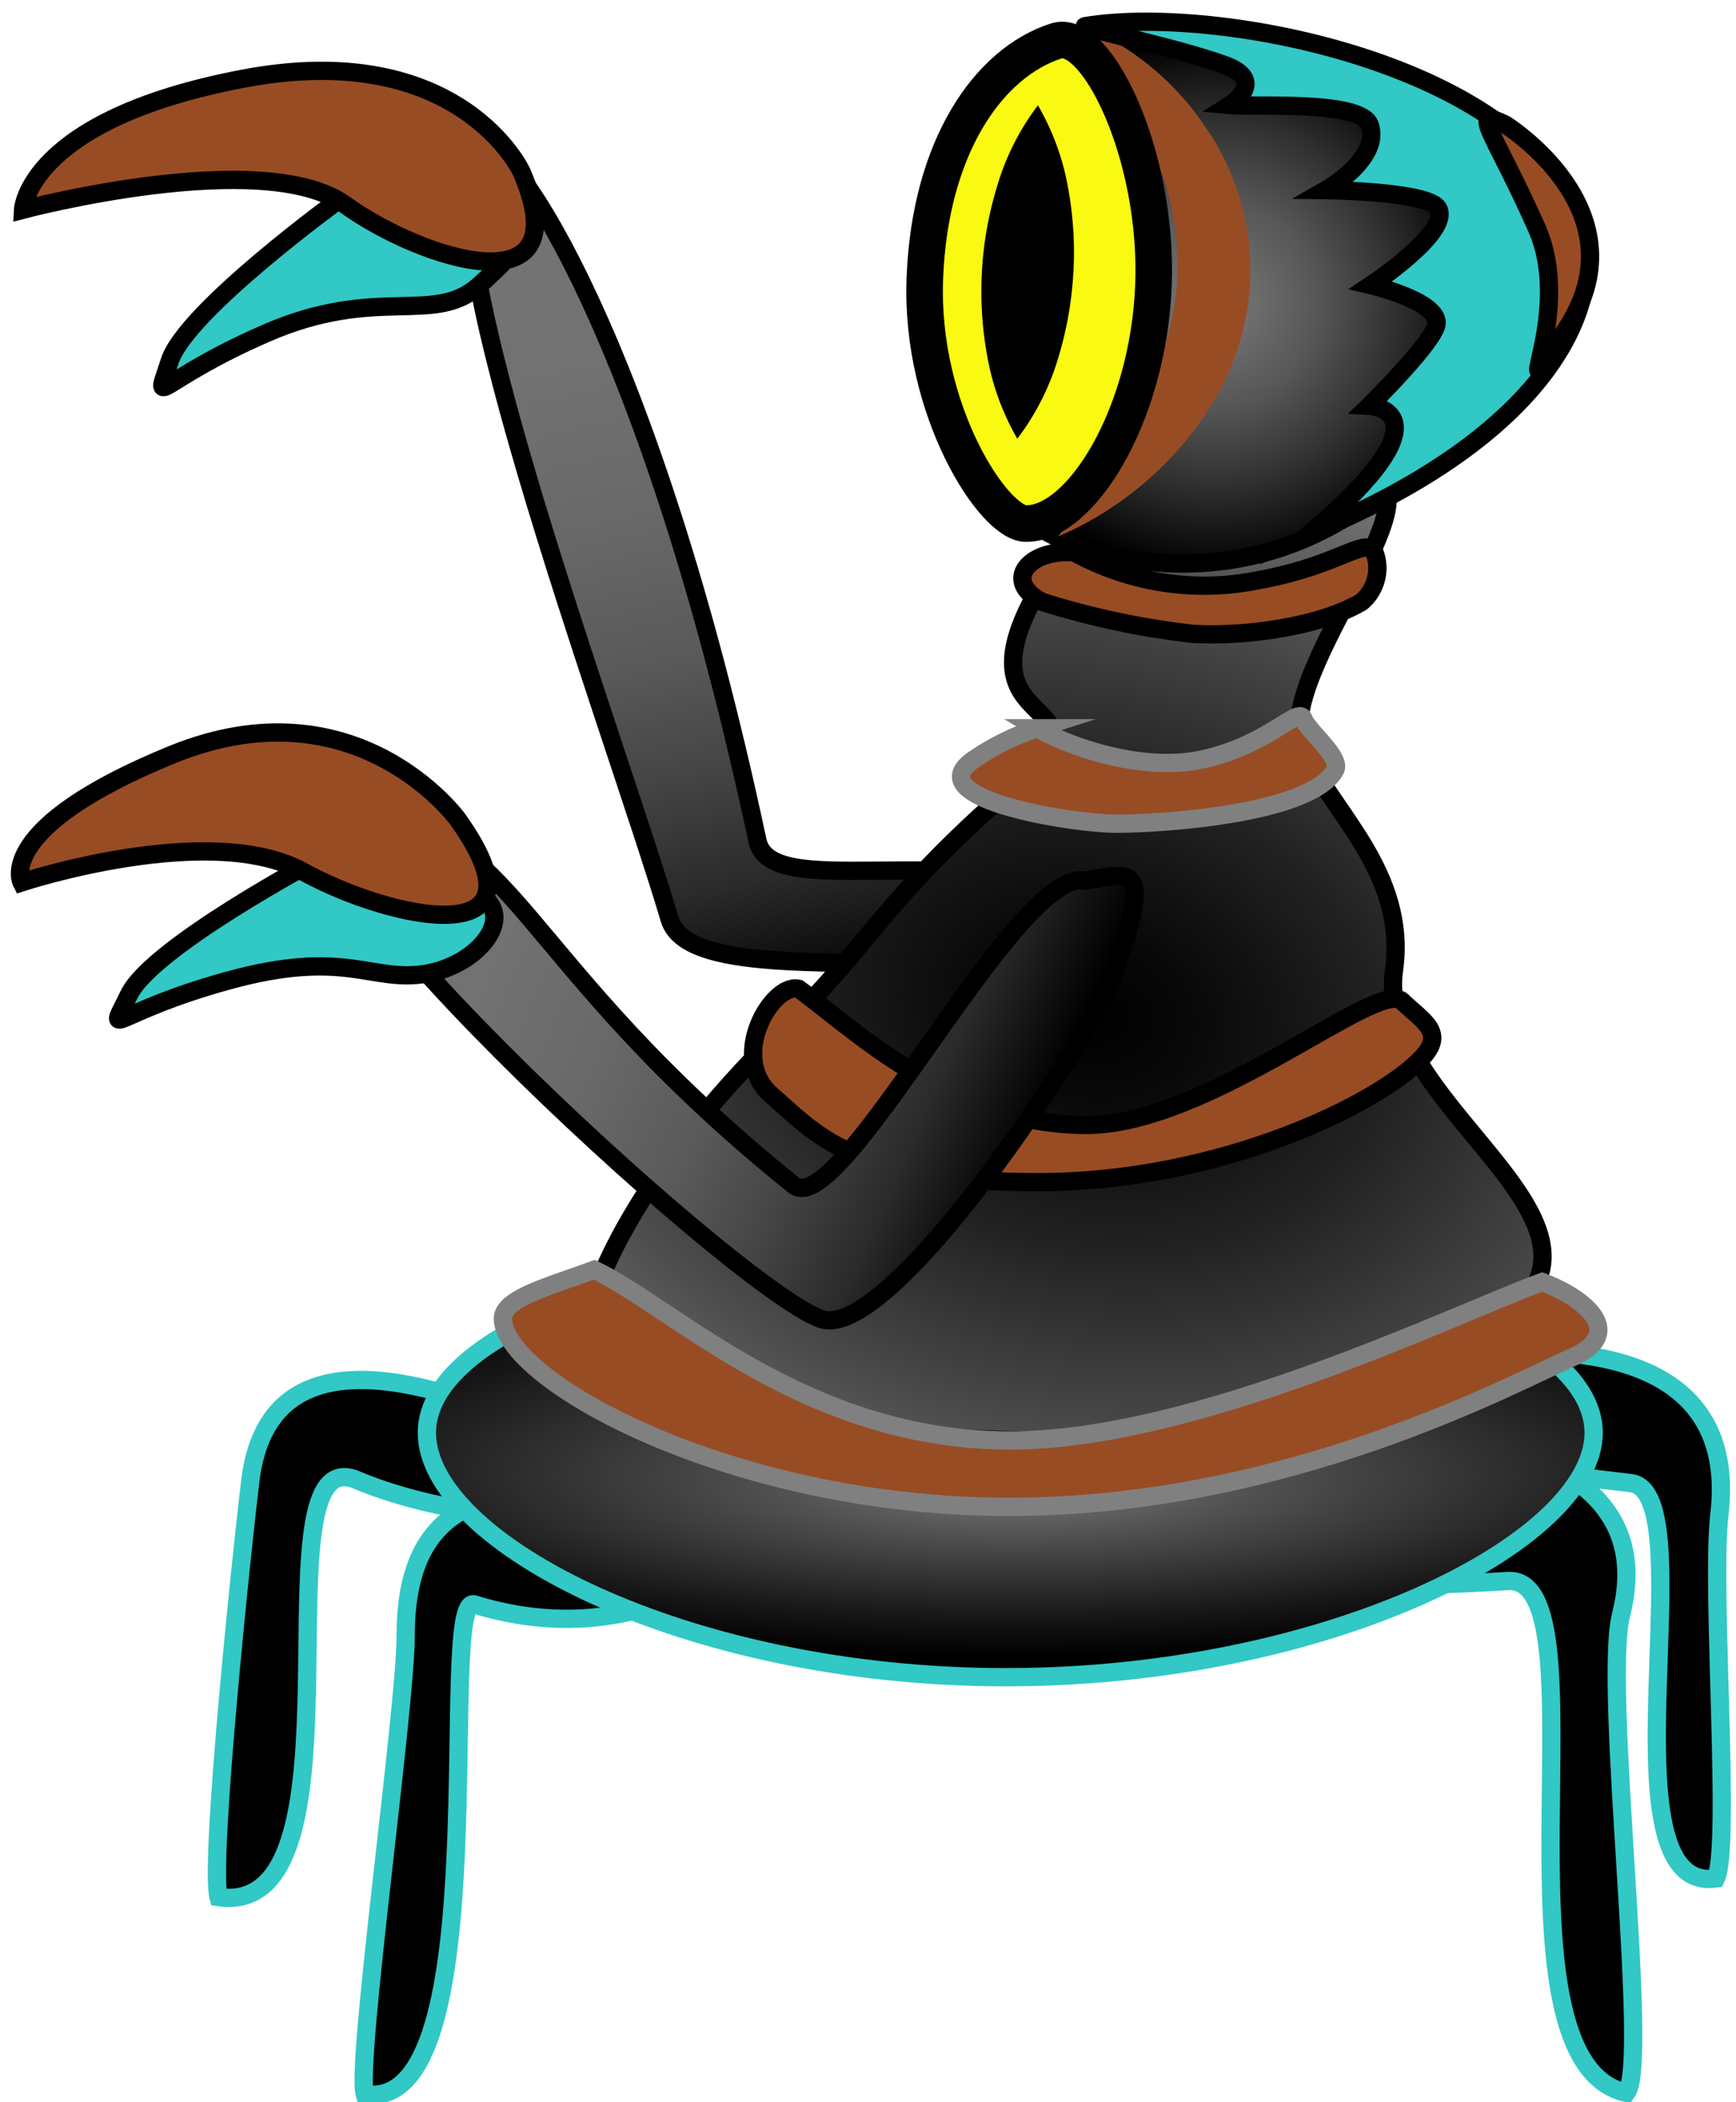 <svg xmlns="http://www.w3.org/2000/svg" xmlns:xlink="http://www.w3.org/1999/xlink" viewBox="0 0 95 115"><defs><style>.cls-1,.cls-5{stroke:#31c8c5;}.cls-1,.cls-11,.cls-2,.cls-3,.cls-4,.cls-5,.cls-6,.cls-7,.cls-8,.cls-9{stroke-miterlimit:10;}.cls-11,.cls-2,.cls-3,.cls-4,.cls-6,.cls-8,.cls-9{stroke:#000;}.cls-2{fill:url(#Безымянный_градиент_5);}.cls-3{fill:#31c8c5;}.cls-10,.cls-4,.cls-7{fill:#984c24;}.cls-5{fill:url(#Безымянный_градиент_21);}.cls-6{fill:url(#Безымянный_градиент_8);}.cls-7{stroke:gray;}.cls-8{fill:url(#Безымянный_градиент_12);}.cls-9{fill:url(#Безымянный_градиент_28);}.cls-11{fill:#f9f912;stroke-width:2px;}</style><linearGradient id="Безымянный_градиент_5" x1="-623.35" y1="416.64" x2="-576.02" y2="416.64" gradientTransform="matrix(-0.28, -1.03, 0.99, -0.21, -537.62, -500.81)" gradientUnits="userSpaceOnUse"><stop offset="0"/><stop offset="0.03" stop-color="#090909"/><stop offset="0.14" stop-color="#2a2a2a"/><stop offset="0.27" stop-color="#454545"/><stop offset="0.4" stop-color="#5a5a5a"/><stop offset="0.56" stop-color="#696969"/><stop offset="0.73" stop-color="#727272"/><stop offset="1" stop-color="#757575"/></linearGradient><radialGradient id="Безымянный_градиент_21" cx="93.81" cy="81.7" fy="89.711" r="51.19" gradientTransform="translate(-30.71 62.71) scale(0.92 0.21)" gradientUnits="userSpaceOnUse"><stop offset="0" stop-color="#757575"/><stop offset="0.31" stop-color="#4d4d4d"/><stop offset="0.77" stop-color="#161616"/><stop offset="1"/></radialGradient><radialGradient id="Безымянный_градиент_8" cx="98.05" cy="56.8" r="33" gradientTransform="matrix(0.19, -0.95, 1.25, 0.28, -30.26, 132.64)" gradientUnits="userSpaceOnUse"><stop offset="0"/><stop offset="0.15" stop-color="#090909"/><stop offset="0.4" stop-color="#222"/><stop offset="0.71" stop-color="#4a4a4a"/><stop offset="1" stop-color="#757575"/></radialGradient><linearGradient id="Безымянный_градиент_12" x1="-723.73" y1="320.68" x2="-683.82" y2="320.68" gradientTransform="matrix(-1, -0.37, 0.41, -0.93, -797.89, 90.95)" xlink:href="#Безымянный_градиент_5"/><radialGradient id="Безымянный_градиент_28" cx="102.21" cy="79.55" r="15.93" gradientTransform="translate(-30.48 -52.73) rotate(-2.32) scale(0.92)" gradientUnits="userSpaceOnUse"><stop offset="0" stop-color="#757575"/><stop offset="0.15" stop-color="#6d6d6d"/><stop offset="0.39" stop-color="#565656"/><stop offset="0.68" stop-color="#303030"/><stop offset="1"/></radialGradient></defs><title>враги2 атака</title><g id="Слой_20" data-name="Слой 20"><path class="cls-1" d="M77.88,74.46c4.55-.75,17.47-2.18,16.21,8.41-.47,4,.65,18.18-.19,19.89-6.45.9-.51-21.16-4.67-21.63C70.32,79,70.87,75.61,77.88,74.46Z"/><path class="cls-1" d="M34.41,80.46C29.54,78.17,15,70.23,13.7,81c-.49,4-2.24,20.83-1.74,22.78,8.56,1.23,1.83-25.29,7.58-22.81C27,84.14,41.9,84,34.41,80.46Z"/><path class="cls-1" d="M68.8,78.41c6-.64,22.61-.67,19.91,9.92-1,4,1.58,24.46.3,26.16-7.91-1.73-1-28.38-6.51-28C54.7,88.21,59.47,79.39,68.8,78.41Z"/><path class="cls-1" d="M35,81.16C31.63,82.52,22.17,79,22.2,89.5c0,3.93-2.73,23.36-2.24,25.06,7.41,1.17,3.88-27.45,6-26.79C40.68,92.32,49.47,75.41,35,81.16Z"/><path class="cls-2" d="M36.65,50.3c1,3.26,11,1.86,14.59,2.8,6.36,1.65,9.4-1,10.21-4.11-10.1-2.93-19.26.31-20-3C35.53,18.22,27.9,7.63,26.68,8.16,22.29,10,33.41,39.44,36.65,50.3Z"/><path class="cls-3" d="M18.59,10.9s-8.41,6.1-9.3,8.85-.82,1.14,5.27-1.52,9.2-.4,11.66-2.62,3.86-3.82.32-4.13S18.59,10.9,18.59,10.9Z"/><path class="cls-4" d="M28.54,9.4S25.16,2.06,13.33,4.3,1.26,11.47,1.26,11.47,14.38,8,18.87,11.19C23,14.18,31.87,17.08,28.54,9.4Z"/><path class="cls-5" d="M23.36,78.38c0,5.93,14.06,13.37,31.69,13.37s32.16-7.44,32.16-13.37S72.91,67.65,55.28,67.65,23.36,72.46,23.36,78.38Z"/><path class="cls-6" d="M32.52,70.89s1.72-6.26,10.41-14.69c4.78-4.62,5.4-7,12.65-13.28,5.85-5.1-3.45-2.5,1.23-10.64C59.88,26.93,65.73,26,74.28,26c5.53,0-4.73,10.85-3,14.89,1.44,3.41,5.77,6.79,5,12.21-1.06,7.77,15.15,14.43,4.48,20C60.45,83.76,34.2,77.33,32.52,70.89Z"/><path class="cls-7" d="M84.39,70.13C79.57,71.9,65.46,78.8,55.28,78.8c-11.18,0-18.39-7.26-22.76-9.34-2.43.9-5,1.56-5,2.67,0,3.33,12.4,10.3,27.7,10.3S83,75.57,86,74.27,86.86,71.05,84.39,70.13Z"/><path class="cls-4" d="M76.73,54.77c-1.31-1.26-10.57,6.77-17.29,6.77-7.4,0-12.85-5.37-15.74-7.45-1.43-.35-3.88,3.74-1.48,5.82s4.44,4.76,14.55,4.76,18.74-4.36,21-6.76C79.16,56.48,77.89,55.89,76.73,54.77Z"/><path class="cls-7" d="M71.33,39.32c-.28-.71-2,1.51-5.67,2.25-3.45.69-7.51-.91-8.89-1.73a13.31,13.31,0,0,0-3.39,1.65c-3.42,2.18,5.25,3.56,7.68,3.57,2.6,0,10.66-.54,12-2.93C73.44,41.45,71.58,40,71.33,39.32Z"/><path class="cls-4" d="M75.36,30.81c-.26-2-1.37,0-6.5.93a14.78,14.78,0,0,1-10.07-1.52c-2.42-.21-4,1.52-1.77,2.7a43.52,43.52,0,0,0,8.23,1.75c2.81.18,7-.39,9.26-1.74A2.43,2.43,0,0,0,75.36,30.81Z"/><path class="cls-8" d="M44.92,72.15C48.7,73.5,59.76,56.71,61,53.18c2.08-6,1-5.46-1.62-5C55.64,47.35,46,66.9,43.43,64.83,28,52.41,28.34,45.07,19.43,44.46,11.51,43.91,40,70.39,44.92,72.15Z"/><path class="cls-3" d="M17.5,46.94S8.32,51.81,7.06,54.41s-1,1,5.43-.77,7.8.12,10.81-.37c3.27-.54,5.46-3.86,2-4.66S17.5,46.94,17.5,46.94Z"/><path class="cls-4" d="M25.05,44.82s-5.53-7.63-15.6-3.55c-9.81,4-8.27,7-8.27,7s10.31-3.39,15.42-.58C21.34,50.3,30.38,52.29,25.05,44.82Z"/><path class="cls-9" d="M51.36,17.8C51.06,10.37,56,2.3,64.16,2s16.41,6.78,16.71,14.2S73.41,31.52,63.44,30.78C55.29,30.17,51.66,25.22,51.36,17.8Z"/><path class="cls-10" d="M59.19,1.37a15.24,15.24,0,0,1,6.73,5.51,13.77,13.77,0,0,1,2.47,8.87,14.08,14.08,0,0,1-1.13,4.56,16.56,16.56,0,0,1-2.42,3.86,18.65,18.65,0,0,1-6.93,5.18,79.33,79.33,0,0,0,4.33-6.94A24,24,0,0,0,63.72,19a15.86,15.86,0,0,0,.69-3.49,15.26,15.26,0,0,0-1.24-7.07A36.47,36.47,0,0,0,59.19,1.37Z"/><path class="cls-11" d="M50.61,15.26c-.27,7.19,3.76,13.34,5.51,13.38,3,.06,6.71-5.86,7-13S60,1.52,57.8,2.24C54.07,3.44,50.87,8.08,50.61,15.26Z"/><path d="M55.67,24A13.84,13.84,0,0,1,54,19.34a19.6,19.6,0,0,1,.56-9.13A13.71,13.71,0,0,1,56.8,5.76a13.78,13.78,0,0,1,1.68,4.69,19.3,19.3,0,0,1,.25,4.6,19.81,19.81,0,0,1-.82,4.53A13.77,13.77,0,0,1,55.67,24Z"/><path class="cls-3" d="M71.67,29.2c8-6.77,3.26-7,3.26-7s3.69-3.62,3.69-4.54c0-1.22-3.6-2.06-3.6-2.06s4.4-2.91,3.68-4.2c-.53-.94-6.15-1-6.15-1s3-1.71,2.42-3.53c-.42-1.42-6.4-1-7.67-1.12,0,0,2.11-1.34-.3-2.2-2.78-1-8-2.06-7.62-2.12C67.21.14,85.28,4,86.76,13.58,87.26,16.82,85,23.68,71.67,29.2Z"/><path class="cls-4" d="M82.37,6.81s7.47,4.64,3.46,11c-3.82,6.06.49-.35-1.74-5.35C81.71,7.12,80.39,5.86,82.37,6.81Z"/></g></svg>